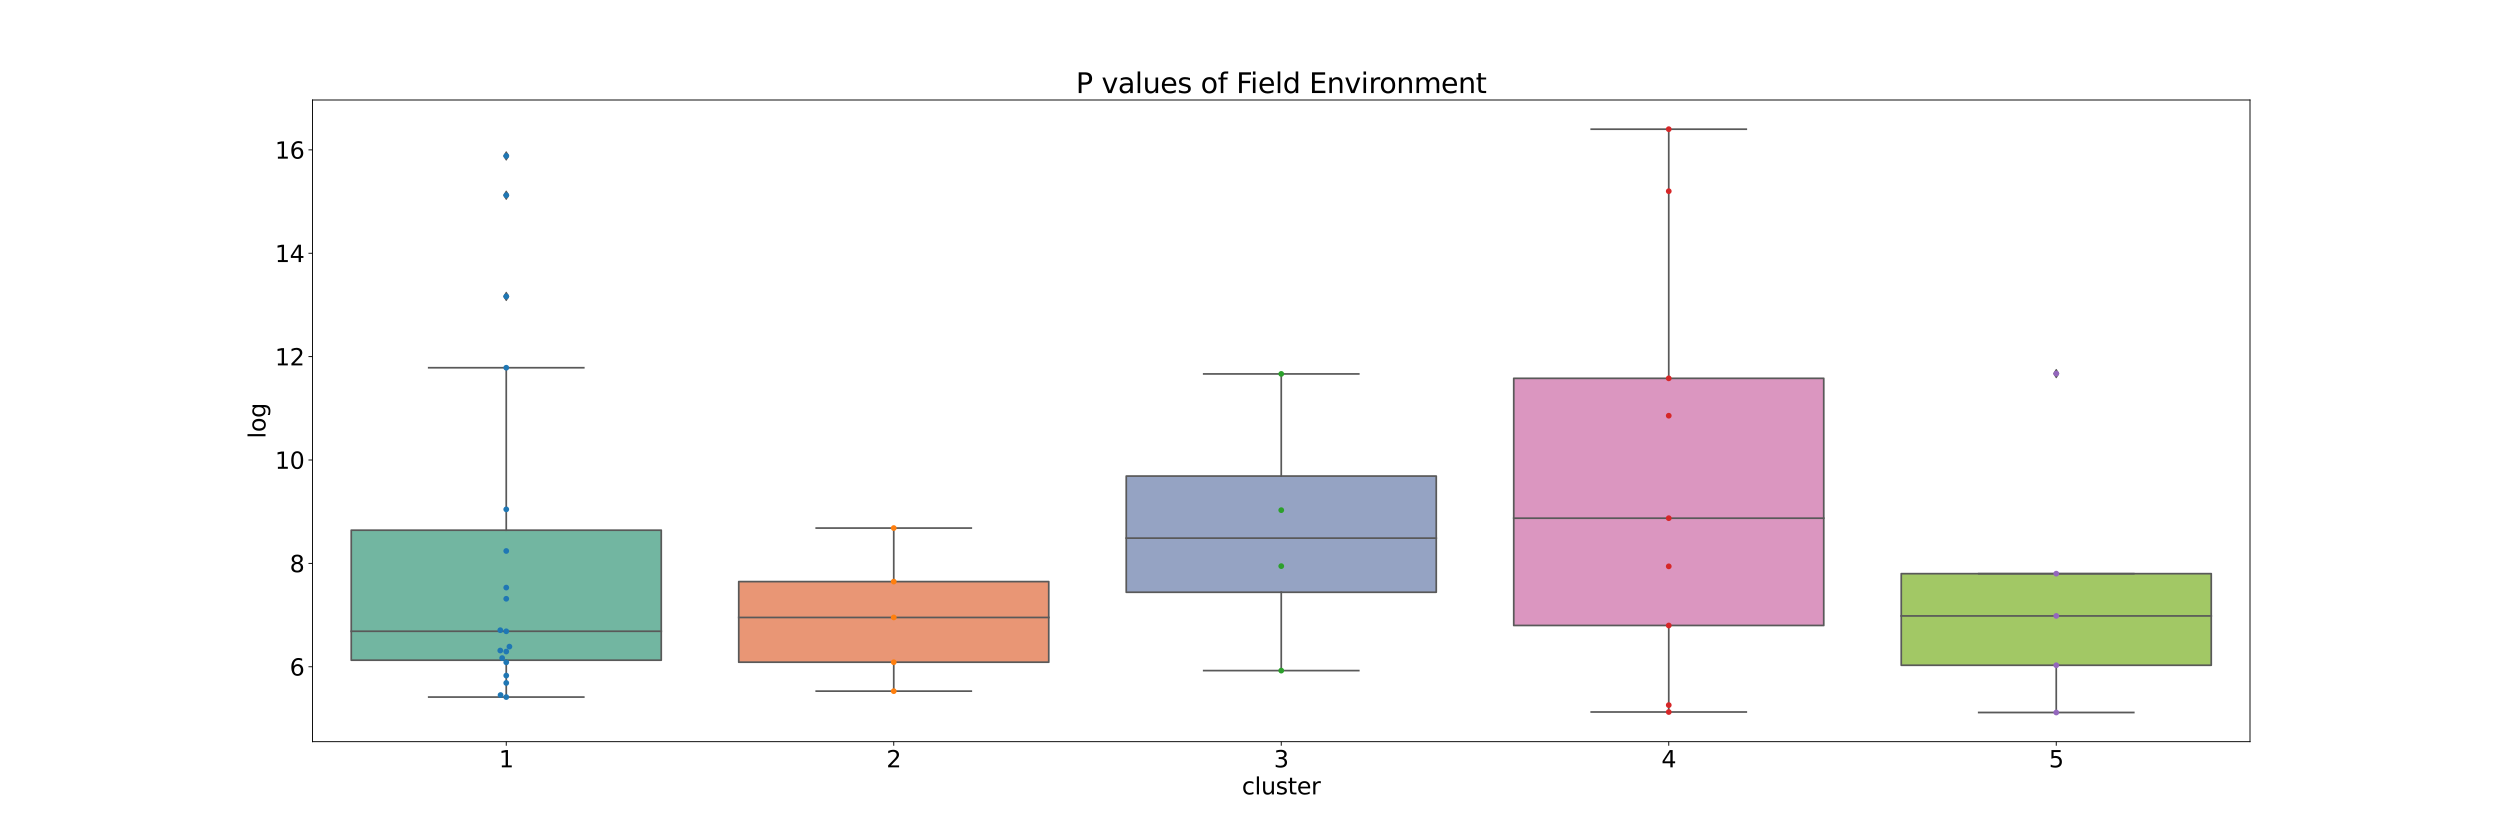 <?xml version="1.0" encoding="utf-8" standalone="no"?>
<!DOCTYPE svg PUBLIC "-//W3C//DTD SVG 1.1//EN"
        "http://www.w3.org/Graphics/SVG/1.1/DTD/svg11.dtd">
<svg xmlns:xlink="http://www.w3.org/1999/xlink" width="2160pt" height="720pt" viewBox="0 0 2160 720"
     xmlns="http://www.w3.org/2000/svg" version="1.1">
    <defs>
        <style type="text/css">*{stroke-linejoin: round; stroke-linecap: butt}</style>
    </defs>
    <g id="figure_1">
        <g id="patch_1">
            <path d="M 0 720
L 2160 720 
L 2160 0 
L 0 0 
z
" style="fill: #ffffff"/>
        </g>
        <g id="axes_1">
            <g id="patch_2">
                <path d="M 270 640.8
L 1944 640.8 
L 1944 86.4 
L 270 86.4 
z
" style="fill: #ffffff"/>
            </g>
            <g id="patch_3">
                <path d="M 303.48 570.416
L 571.32 570.416 
L 571.32 458.065 
L 303.48 458.065 
L 303.48 570.416 
z
" clip-path="url(#p1c75979260)" style="fill: #72b6a1; stroke: #595959; stroke-width: 1.5; stroke-linejoin: miter"/>
            </g>
            <g id="patch_4">
                <path d="M 638.28 572.167
L 906.12 572.167 
L 906.12 502.501 
L 638.28 502.501 
L 638.28 572.167 
z
" clip-path="url(#p1c75979260)" style="fill: #e99675; stroke: #595959; stroke-width: 1.5; stroke-linejoin: miter"/>
            </g>
            <g id="patch_5">
                <path d="M 973.08 511.703
L 1240.92 511.703 
L 1240.92 411.349 
L 973.08 411.349 
L 973.08 511.703 
z
" clip-path="url(#p1c75979260)" style="fill: #95a3c3; stroke: #595959; stroke-width: 1.5; stroke-linejoin: miter"/>
            </g>
            <g id="patch_6">
                <path d="M 1307.88 540.422
L 1575.72 540.422 
L 1575.72 326.877 
L 1307.88 326.877 
L 1307.88 540.422 
z
" clip-path="url(#p1c75979260)" style="fill: #db96c0; stroke: #595959; stroke-width: 1.5; stroke-linejoin: miter"/>
            </g>
            <g id="patch_7">
                <path d="M 1642.68 574.773
L 1910.52 574.773 
L 1910.52 495.636 
L 1642.68 495.636 
L 1642.68 574.773 
z
" clip-path="url(#p1c75979260)" style="fill: #a2c865; stroke: #595959; stroke-width: 1.5; stroke-linejoin: miter"/>
            </g>
            <g id="matplotlib.axis_1">
                <g id="xtick_1">
                    <g id="line2d_1">
                        <defs>
                            <path id="m83ef1fc8b9" d="M 0 0
L 0 3.5 
" style="stroke: #000000; stroke-width: 0.8"/>
                        </defs>
                        <g>
                            <use xlink:href="#m83ef1fc8b9" x="437.4" y="640.8"
                                 style="stroke: #000000; stroke-width: 0.8"/>
                        </g>
                    </g>
                    <g id="text_1">
                        <!-- 1 -->
                        <g transform="translate(431.038 662.997)scale(0.2 -0.2)">
                            <defs>
                                <path id="DejaVuSans-31" d="M 794 531
L 1825 531 
L 1825 4091 
L 703 3866 
L 703 4441 
L 1819 4666 
L 2450 4666 
L 2450 531 
L 3481 531 
L 3481 0 
L 794 0 
L 794 531 
z
" transform="scale(0.016)"/>
                            </defs>
                            <use xlink:href="#DejaVuSans-31"/>
                        </g>
                    </g>
                </g>
                <g id="xtick_2">
                    <g id="line2d_2">
                        <g>
                            <use xlink:href="#m83ef1fc8b9" x="772.2" y="640.8"
                                 style="stroke: #000000; stroke-width: 0.8"/>
                        </g>
                    </g>
                    <g id="text_2">
                        <!-- 2 -->
                        <g transform="translate(765.837 662.997)scale(0.2 -0.2)">
                            <defs>
                                <path id="DejaVuSans-32" d="M 1228 531
L 3431 531 
L 3431 0 
L 469 0 
L 469 531 
Q 828 903 1448 1529 
Q 2069 2156 2228 2338 
Q 2531 2678 2651 2914 
Q 2772 3150 2772 3378 
Q 2772 3750 2511 3984 
Q 2250 4219 1831 4219 
Q 1534 4219 1204 4116 
Q 875 4013 500 3803 
L 500 4441 
Q 881 4594 1212 4672 
Q 1544 4750 1819 4750 
Q 2544 4750 2975 4387 
Q 3406 4025 3406 3419 
Q 3406 3131 3298 2873 
Q 3191 2616 2906 2266 
Q 2828 2175 2409 1742 
Q 1991 1309 1228 531 
z
" transform="scale(0.016)"/>
                            </defs>
                            <use xlink:href="#DejaVuSans-32"/>
                        </g>
                    </g>
                </g>
                <g id="xtick_3">
                    <g id="line2d_3">
                        <g>
                            <use xlink:href="#m83ef1fc8b9" x="1107" y="640.8"
                                 style="stroke: #000000; stroke-width: 0.8"/>
                        </g>
                    </g>
                    <g id="text_3">
                        <!-- 3 -->
                        <g transform="translate(1100.638 662.997)scale(0.2 -0.2)">
                            <defs>
                                <path id="DejaVuSans-33" d="M 2597 2516
Q 3050 2419 3304 2112 
Q 3559 1806 3559 1356 
Q 3559 666 3084 287 
Q 2609 -91 1734 -91 
Q 1441 -91 1130 -33 
Q 819 25 488 141 
L 488 750 
Q 750 597 1062 519 
Q 1375 441 1716 441 
Q 2309 441 2620 675 
Q 2931 909 2931 1356 
Q 2931 1769 2642 2001 
Q 2353 2234 1838 2234 
L 1294 2234 
L 1294 2753 
L 1863 2753 
Q 2328 2753 2575 2939 
Q 2822 3125 2822 3475 
Q 2822 3834 2567 4026 
Q 2313 4219 1838 4219 
Q 1578 4219 1281 4162 
Q 984 4106 628 3988 
L 628 4550 
Q 988 4650 1302 4700 
Q 1616 4750 1894 4750 
Q 2613 4750 3031 4423 
Q 3450 4097 3450 3541 
Q 3450 3153 3228 2886 
Q 3006 2619 2597 2516 
z
" transform="scale(0.016)"/>
                            </defs>
                            <use xlink:href="#DejaVuSans-33"/>
                        </g>
                    </g>
                </g>
                <g id="xtick_4">
                    <g id="line2d_4">
                        <g>
                            <use xlink:href="#m83ef1fc8b9" x="1441.8" y="640.8"
                                 style="stroke: #000000; stroke-width: 0.8"/>
                        </g>
                    </g>
                    <g id="text_4">
                        <!-- 4 -->
                        <g transform="translate(1435.438 662.997)scale(0.2 -0.2)">
                            <defs>
                                <path id="DejaVuSans-34" d="M 2419 4116
L 825 1625 
L 2419 1625 
L 2419 4116 
z
M 2253 4666 
L 3047 4666 
L 3047 1625 
L 3713 1625 
L 3713 1100 
L 3047 1100 
L 3047 0 
L 2419 0 
L 2419 1100 
L 313 1100 
L 313 1709 
L 2253 4666 
z
" transform="scale(0.016)"/>
                            </defs>
                            <use xlink:href="#DejaVuSans-34"/>
                        </g>
                    </g>
                </g>
                <g id="xtick_5">
                    <g id="line2d_5">
                        <g>
                            <use xlink:href="#m83ef1fc8b9" x="1776.6" y="640.8"
                                 style="stroke: #000000; stroke-width: 0.8"/>
                        </g>
                    </g>
                    <g id="text_5">
                        <!-- 5 -->
                        <g transform="translate(1770.237 662.997)scale(0.2 -0.2)">
                            <defs>
                                <path id="DejaVuSans-35" d="M 691 4666
L 3169 4666 
L 3169 4134 
L 1269 4134 
L 1269 2991 
Q 1406 3038 1543 3061 
Q 1681 3084 1819 3084 
Q 2600 3084 3056 2656 
Q 3513 2228 3513 1497 
Q 3513 744 3044 326 
Q 2575 -91 1722 -91 
Q 1428 -91 1123 -41 
Q 819 9 494 109 
L 494 744 
Q 775 591 1075 516 
Q 1375 441 1709 441 
Q 2250 441 2565 725 
Q 2881 1009 2881 1497 
Q 2881 1984 2565 2268 
Q 2250 2553 1709 2553 
Q 1456 2553 1204 2497 
Q 953 2441 691 2322 
L 691 4666 
z
" transform="scale(0.016)"/>
                            </defs>
                            <use xlink:href="#DejaVuSans-35"/>
                        </g>
                    </g>
                </g>
                <g id="text_6">
                    <!-- cluster -->
                    <g transform="translate(1072.992 686.353)scale(0.2 -0.2)">
                        <defs>
                            <path id="DejaVuSans-63" d="M 3122 3366
L 3122 2828 
Q 2878 2963 2633 3030 
Q 2388 3097 2138 3097 
Q 1578 3097 1268 2742 
Q 959 2388 959 1747 
Q 959 1106 1268 751 
Q 1578 397 2138 397 
Q 2388 397 2633 464 
Q 2878 531 3122 666 
L 3122 134 
Q 2881 22 2623 -34 
Q 2366 -91 2075 -91 
Q 1284 -91 818 406 
Q 353 903 353 1747 
Q 353 2603 823 3093 
Q 1294 3584 2113 3584 
Q 2378 3584 2631 3529 
Q 2884 3475 3122 3366 
z
" transform="scale(0.016)"/>
                            <path id="DejaVuSans-6c" d="M 603 4863
L 1178 4863 
L 1178 0 
L 603 0 
L 603 4863 
z
" transform="scale(0.016)"/>
                            <path id="DejaVuSans-75" d="M 544 1381
L 544 3500 
L 1119 3500 
L 1119 1403 
Q 1119 906 1312 657 
Q 1506 409 1894 409 
Q 2359 409 2629 706 
Q 2900 1003 2900 1516 
L 2900 3500 
L 3475 3500 
L 3475 0 
L 2900 0 
L 2900 538 
Q 2691 219 2414 64 
Q 2138 -91 1772 -91 
Q 1169 -91 856 284 
Q 544 659 544 1381 
z
M 1991 3584 
L 1991 3584 
z
" transform="scale(0.016)"/>
                            <path id="DejaVuSans-73" d="M 2834 3397
L 2834 2853 
Q 2591 2978 2328 3040 
Q 2066 3103 1784 3103 
Q 1356 3103 1142 2972 
Q 928 2841 928 2578 
Q 928 2378 1081 2264 
Q 1234 2150 1697 2047 
L 1894 2003 
Q 2506 1872 2764 1633 
Q 3022 1394 3022 966 
Q 3022 478 2636 193 
Q 2250 -91 1575 -91 
Q 1294 -91 989 -36 
Q 684 19 347 128 
L 347 722 
Q 666 556 975 473 
Q 1284 391 1588 391 
Q 1994 391 2212 530 
Q 2431 669 2431 922 
Q 2431 1156 2273 1281 
Q 2116 1406 1581 1522 
L 1381 1569 
Q 847 1681 609 1914 
Q 372 2147 372 2553 
Q 372 3047 722 3315 
Q 1072 3584 1716 3584 
Q 2034 3584 2315 3537 
Q 2597 3491 2834 3397 
z
" transform="scale(0.016)"/>
                            <path id="DejaVuSans-74" d="M 1172 4494
L 1172 3500 
L 2356 3500 
L 2356 3053 
L 1172 3053 
L 1172 1153 
Q 1172 725 1289 603 
Q 1406 481 1766 481 
L 2356 481 
L 2356 0 
L 1766 0 
Q 1100 0 847 248 
Q 594 497 594 1153 
L 594 3053 
L 172 3053 
L 172 3500 
L 594 3500 
L 594 4494 
L 1172 4494 
z
" transform="scale(0.016)"/>
                            <path id="DejaVuSans-65" d="M 3597 1894
L 3597 1613 
L 953 1613 
Q 991 1019 1311 708 
Q 1631 397 2203 397 
Q 2534 397 2845 478 
Q 3156 559 3463 722 
L 3463 178 
Q 3153 47 2828 -22 
Q 2503 -91 2169 -91 
Q 1331 -91 842 396 
Q 353 884 353 1716 
Q 353 2575 817 3079 
Q 1281 3584 2069 3584 
Q 2775 3584 3186 3129 
Q 3597 2675 3597 1894 
z
M 3022 2063 
Q 3016 2534 2758 2815 
Q 2500 3097 2075 3097 
Q 1594 3097 1305 2825 
Q 1016 2553 972 2059 
L 3022 2063 
z
" transform="scale(0.016)"/>
                            <path id="DejaVuSans-72" d="M 2631 2963
Q 2534 3019 2420 3045 
Q 2306 3072 2169 3072 
Q 1681 3072 1420 2755 
Q 1159 2438 1159 1844 
L 1159 0 
L 581 0 
L 581 3500 
L 1159 3500 
L 1159 2956 
Q 1341 3275 1631 3429 
Q 1922 3584 2338 3584 
Q 2397 3584 2469 3576 
Q 2541 3569 2628 3553 
L 2631 2963 
z
" transform="scale(0.016)"/>
                        </defs>
                        <use xlink:href="#DejaVuSans-63"/>
                        <use xlink:href="#DejaVuSans-6c" x="54.98"/>
                        <use xlink:href="#DejaVuSans-75" x="82.764"/>
                        <use xlink:href="#DejaVuSans-73" x="146.143"/>
                        <use xlink:href="#DejaVuSans-74" x="198.242"/>
                        <use xlink:href="#DejaVuSans-65" x="237.451"/>
                        <use xlink:href="#DejaVuSans-72" x="298.975"/>
                    </g>
                </g>
            </g>
            <g id="matplotlib.axis_2">
                <g id="ytick_1">
                    <g id="line2d_6">
                        <defs>
                            <path id="m62da59e910" d="M 0 0
L -3.5 0 
" style="stroke: #000000; stroke-width: 0.8"/>
                        </defs>
                        <g>
                            <use xlink:href="#m62da59e910" x="270" y="576.085"
                                 style="stroke: #000000; stroke-width: 0.8"/>
                        </g>
                    </g>
                    <g id="text_7">
                        <!-- 6 -->
                        <g transform="translate(250.275 583.683)scale(0.2 -0.2)">
                            <defs>
                                <path id="DejaVuSans-36" d="M 2113 2584
Q 1688 2584 1439 2293 
Q 1191 2003 1191 1497 
Q 1191 994 1439 701 
Q 1688 409 2113 409 
Q 2538 409 2786 701 
Q 3034 994 3034 1497 
Q 3034 2003 2786 2293 
Q 2538 2584 2113 2584 
z
M 3366 4563 
L 3366 3988 
Q 3128 4100 2886 4159 
Q 2644 4219 2406 4219 
Q 1781 4219 1451 3797 
Q 1122 3375 1075 2522 
Q 1259 2794 1537 2939 
Q 1816 3084 2150 3084 
Q 2853 3084 3261 2657 
Q 3669 2231 3669 1497 
Q 3669 778 3244 343 
Q 2819 -91 2113 -91 
Q 1303 -91 875 529 
Q 447 1150 447 2328 
Q 447 3434 972 4092 
Q 1497 4750 2381 4750 
Q 2619 4750 2861 4703 
Q 3103 4656 3366 4563 
z
" transform="scale(0.016)"/>
                            </defs>
                            <use xlink:href="#DejaVuSans-36"/>
                        </g>
                    </g>
                </g>
                <g id="ytick_2">
                    <g id="line2d_7">
                        <g>
                            <use xlink:href="#m62da59e910" x="270" y="486.763"
                                 style="stroke: #000000; stroke-width: 0.8"/>
                        </g>
                    </g>
                    <g id="text_8">
                        <!-- 8 -->
                        <g transform="translate(250.275 494.362)scale(0.2 -0.2)">
                            <defs>
                                <path id="DejaVuSans-38" d="M 2034 2216
Q 1584 2216 1326 1975 
Q 1069 1734 1069 1313 
Q 1069 891 1326 650 
Q 1584 409 2034 409 
Q 2484 409 2743 651 
Q 3003 894 3003 1313 
Q 3003 1734 2745 1975 
Q 2488 2216 2034 2216 
z
M 1403 2484 
Q 997 2584 770 2862 
Q 544 3141 544 3541 
Q 544 4100 942 4425 
Q 1341 4750 2034 4750 
Q 2731 4750 3128 4425 
Q 3525 4100 3525 3541 
Q 3525 3141 3298 2862 
Q 3072 2584 2669 2484 
Q 3125 2378 3379 2068 
Q 3634 1759 3634 1313 
Q 3634 634 3220 271 
Q 2806 -91 2034 -91 
Q 1263 -91 848 271 
Q 434 634 434 1313 
Q 434 1759 690 2068 
Q 947 2378 1403 2484 
z
M 1172 3481 
Q 1172 3119 1398 2916 
Q 1625 2713 2034 2713 
Q 2441 2713 2670 2916 
Q 2900 3119 2900 3481 
Q 2900 3844 2670 4047 
Q 2441 4250 2034 4250 
Q 1625 4250 1398 4047 
Q 1172 3844 1172 3481 
z
" transform="scale(0.016)"/>
                            </defs>
                            <use xlink:href="#DejaVuSans-38"/>
                        </g>
                    </g>
                </g>
                <g id="ytick_3">
                    <g id="line2d_8">
                        <g>
                            <use xlink:href="#m62da59e910" x="270" y="397.442"
                                 style="stroke: #000000; stroke-width: 0.8"/>
                        </g>
                    </g>
                    <g id="text_9">
                        <!-- 10 -->
                        <g transform="translate(237.55 405.041)scale(0.2 -0.2)">
                            <defs>
                                <path id="DejaVuSans-30" d="M 2034 4250
Q 1547 4250 1301 3770 
Q 1056 3291 1056 2328 
Q 1056 1369 1301 889 
Q 1547 409 2034 409 
Q 2525 409 2770 889 
Q 3016 1369 3016 2328 
Q 3016 3291 2770 3770 
Q 2525 4250 2034 4250 
z
M 2034 4750 
Q 2819 4750 3233 4129 
Q 3647 3509 3647 2328 
Q 3647 1150 3233 529 
Q 2819 -91 2034 -91 
Q 1250 -91 836 529 
Q 422 1150 422 2328 
Q 422 3509 836 4129 
Q 1250 4750 2034 4750 
z
" transform="scale(0.016)"/>
                            </defs>
                            <use xlink:href="#DejaVuSans-31"/>
                            <use xlink:href="#DejaVuSans-30" x="63.623"/>
                        </g>
                    </g>
                </g>
                <g id="ytick_4">
                    <g id="line2d_9">
                        <g>
                            <use xlink:href="#m62da59e910" x="270" y="308.121"
                                 style="stroke: #000000; stroke-width: 0.8"/>
                        </g>
                    </g>
                    <g id="text_10">
                        <!-- 12 -->
                        <g transform="translate(237.55 315.72)scale(0.2 -0.2)">
                            <use xlink:href="#DejaVuSans-31"/>
                            <use xlink:href="#DejaVuSans-32" x="63.623"/>
                        </g>
                    </g>
                </g>
                <g id="ytick_5">
                    <g id="line2d_10">
                        <g>
                            <use xlink:href="#m62da59e910" x="270" y="218.8"
                                 style="stroke: #000000; stroke-width: 0.8"/>
                        </g>
                    </g>
                    <g id="text_11">
                        <!-- 14 -->
                        <g transform="translate(237.55 226.399)scale(0.2 -0.2)">
                            <use xlink:href="#DejaVuSans-31"/>
                            <use xlink:href="#DejaVuSans-34" x="63.623"/>
                        </g>
                    </g>
                </g>
                <g id="ytick_6">
                    <g id="line2d_11">
                        <g>
                            <use xlink:href="#m62da59e910" x="270" y="129.479"
                                 style="stroke: #000000; stroke-width: 0.8"/>
                        </g>
                    </g>
                    <g id="text_12">
                        <!-- 16 -->
                        <g transform="translate(237.55 137.078)scale(0.2 -0.2)">
                            <use xlink:href="#DejaVuSans-31"/>
                            <use xlink:href="#DejaVuSans-36" x="63.623"/>
                        </g>
                    </g>
                </g>
                <g id="text_13">
                    <!-- log -->
                    <g transform="translate(229.391 378.845)rotate(-90)scale(0.2 -0.2)">
                        <defs>
                            <path id="DejaVuSans-6f" d="M 1959 3097
Q 1497 3097 1228 2736 
Q 959 2375 959 1747 
Q 959 1119 1226 758 
Q 1494 397 1959 397 
Q 2419 397 2687 759 
Q 2956 1122 2956 1747 
Q 2956 2369 2687 2733 
Q 2419 3097 1959 3097 
z
M 1959 3584 
Q 2709 3584 3137 3096 
Q 3566 2609 3566 1747 
Q 3566 888 3137 398 
Q 2709 -91 1959 -91 
Q 1206 -91 779 398 
Q 353 888 353 1747 
Q 353 2609 779 3096 
Q 1206 3584 1959 3584 
z
" transform="scale(0.016)"/>
                            <path id="DejaVuSans-67" d="M 2906 1791
Q 2906 2416 2648 2759 
Q 2391 3103 1925 3103 
Q 1463 3103 1205 2759 
Q 947 2416 947 1791 
Q 947 1169 1205 825 
Q 1463 481 1925 481 
Q 2391 481 2648 825 
Q 2906 1169 2906 1791 
z
M 3481 434 
Q 3481 -459 3084 -895 
Q 2688 -1331 1869 -1331 
Q 1566 -1331 1297 -1286 
Q 1028 -1241 775 -1147 
L 775 -588 
Q 1028 -725 1275 -790 
Q 1522 -856 1778 -856 
Q 2344 -856 2625 -561 
Q 2906 -266 2906 331 
L 2906 616 
Q 2728 306 2450 153 
Q 2172 0 1784 0 
Q 1141 0 747 490 
Q 353 981 353 1791 
Q 353 2603 747 3093 
Q 1141 3584 1784 3584 
Q 2172 3584 2450 3431 
Q 2728 3278 2906 2969 
L 2906 3500 
L 3481 3500 
L 3481 434 
z
" transform="scale(0.016)"/>
                        </defs>
                        <use xlink:href="#DejaVuSans-6c"/>
                        <use xlink:href="#DejaVuSans-6f" x="27.783"/>
                        <use xlink:href="#DejaVuSans-67" x="88.965"/>
                    </g>
                </g>
            </g>
            <g id="line2d_12">
                <path d="M 437.4 570.416
L 437.4 602.272 
" clip-path="url(#p1c75979260)" style="fill: none; stroke: #595959; stroke-width: 1.5; stroke-linecap: square"/>
            </g>
            <g id="line2d_13">
                <path d="M 437.4 458.065
L 437.4 317.716 
" clip-path="url(#p1c75979260)" style="fill: none; stroke: #595959; stroke-width: 1.5; stroke-linecap: square"/>
            </g>
            <g id="line2d_14">
                <path d="M 370.44 602.272
L 504.36 602.272 
" clip-path="url(#p1c75979260)" style="fill: none; stroke: #595959; stroke-width: 1.5; stroke-linecap: square"/>
            </g>
            <g id="line2d_15">
                <path d="M 370.44 317.716
L 504.36 317.716 
" clip-path="url(#p1c75979260)" style="fill: none; stroke: #595959; stroke-width: 1.5; stroke-linecap: square"/>
            </g>
            <g id="line2d_16">
                <defs>
                    <path id="md2e45f676c" d="M -0 3.536
L 2.121 0 
L -0 -3.536 
L -2.121 -0 
z
" style="stroke: #595959; stroke-linejoin: miter"/>
                </defs>
                <g clip-path="url(#p1c75979260)">
                    <use xlink:href="#md2e45f676c" x="437.4" y="134.731"
                         style="fill: #595959; stroke: #595959; stroke-linejoin: miter"/>
                    <use xlink:href="#md2e45f676c" x="437.4" y="256.108"
                         style="fill: #595959; stroke: #595959; stroke-linejoin: miter"/>
                    <use xlink:href="#md2e45f676c" x="437.4" y="168.689"
                         style="fill: #595959; stroke: #595959; stroke-linejoin: miter"/>
                </g>
            </g>
            <g id="line2d_17">
                <path d="M 772.2 572.167
L 772.2 597.165 
" clip-path="url(#p1c75979260)" style="fill: none; stroke: #595959; stroke-width: 1.5; stroke-linecap: square"/>
            </g>
            <g id="line2d_18">
                <path d="M 772.2 502.501
L 772.2 456.233 
" clip-path="url(#p1c75979260)" style="fill: none; stroke: #595959; stroke-width: 1.5; stroke-linecap: square"/>
            </g>
            <g id="line2d_19">
                <path d="M 705.24 597.165
L 839.16 597.165 
" clip-path="url(#p1c75979260)" style="fill: none; stroke: #595959; stroke-width: 1.5; stroke-linecap: square"/>
            </g>
            <g id="line2d_20">
                <path d="M 705.24 456.233
L 839.16 456.233 
" clip-path="url(#p1c75979260)" style="fill: none; stroke: #595959; stroke-width: 1.5; stroke-linecap: square"/>
            </g>
            <g id="line2d_21"/>
            <g id="line2d_22">
                <path d="M 1107 511.703
L 1107 579.41 
" clip-path="url(#p1c75979260)" style="fill: none; stroke: #595959; stroke-width: 1.5; stroke-linecap: square"/>
            </g>
            <g id="line2d_23">
                <path d="M 1107 411.349
L 1107 323.058 
" clip-path="url(#p1c75979260)" style="fill: none; stroke: #595959; stroke-width: 1.5; stroke-linecap: square"/>
            </g>
            <g id="line2d_24">
                <path d="M 1040.04 579.41
L 1173.96 579.41 
" clip-path="url(#p1c75979260)" style="fill: none; stroke: #595959; stroke-width: 1.5; stroke-linecap: square"/>
            </g>
            <g id="line2d_25">
                <path d="M 1040.04 323.058
L 1173.96 323.058 
" clip-path="url(#p1c75979260)" style="fill: none; stroke: #595959; stroke-width: 1.5; stroke-linecap: square"/>
            </g>
            <g id="line2d_26"/>
            <g id="line2d_27">
                <path d="M 1441.8 540.422
L 1441.8 615.189 
" clip-path="url(#p1c75979260)" style="fill: none; stroke: #595959; stroke-width: 1.5; stroke-linecap: square"/>
            </g>
            <g id="line2d_28">
                <path d="M 1441.8 326.877
L 1441.8 111.6 
" clip-path="url(#p1c75979260)" style="fill: none; stroke: #595959; stroke-width: 1.5; stroke-linecap: square"/>
            </g>
            <g id="line2d_29">
                <path d="M 1374.84 615.189
L 1508.76 615.189 
" clip-path="url(#p1c75979260)" style="fill: none; stroke: #595959; stroke-width: 1.5; stroke-linecap: square"/>
            </g>
            <g id="line2d_30">
                <path d="M 1374.84 111.6
L 1508.76 111.6 
" clip-path="url(#p1c75979260)" style="fill: none; stroke: #595959; stroke-width: 1.5; stroke-linecap: square"/>
            </g>
            <g id="line2d_31"/>
            <g id="line2d_32">
                <path d="M 1776.6 574.773
L 1776.6 615.6 
" clip-path="url(#p1c75979260)" style="fill: none; stroke: #595959; stroke-width: 1.5; stroke-linecap: square"/>
            </g>
            <g id="line2d_33">
                <path d="M 1776.6 495.636
L 1776.6 495.636 
" clip-path="url(#p1c75979260)" style="fill: none; stroke: #595959; stroke-width: 1.5; stroke-linecap: square"/>
            </g>
            <g id="line2d_34">
                <path d="M 1709.64 615.6
L 1843.56 615.6 
" clip-path="url(#p1c75979260)" style="fill: none; stroke: #595959; stroke-width: 1.5; stroke-linecap: square"/>
            </g>
            <g id="line2d_35">
                <path d="M 1709.64 495.636
L 1843.56 495.636 
" clip-path="url(#p1c75979260)" style="fill: none; stroke: #595959; stroke-width: 1.5; stroke-linecap: square"/>
            </g>
            <g id="line2d_36">
                <g clip-path="url(#p1c75979260)">
                    <use xlink:href="#md2e45f676c" x="1776.6" y="322.787"
                         style="fill: #595959; stroke: #595959; stroke-linejoin: miter"/>
                </g>
            </g>
            <g id="line2d_37">
                <path d="M 303.48 545.442
L 571.32 545.442 
" clip-path="url(#p1c75979260)" style="fill: none; stroke: #595959; stroke-width: 1.5; stroke-linecap: square"/>
            </g>
            <g id="line2d_38">
                <path d="M 638.28 533.466
L 906.12 533.466 
" clip-path="url(#p1c75979260)" style="fill: none; stroke: #595959; stroke-width: 1.5; stroke-linecap: square"/>
            </g>
            <g id="line2d_39">
                <path d="M 973.08 464.956
L 1240.92 464.956 
" clip-path="url(#p1c75979260)" style="fill: none; stroke: #595959; stroke-width: 1.5; stroke-linecap: square"/>
            </g>
            <g id="line2d_40">
                <path d="M 1307.88 447.707
L 1575.72 447.707 
" clip-path="url(#p1c75979260)" style="fill: none; stroke: #595959; stroke-width: 1.5; stroke-linecap: square"/>
            </g>
            <g id="line2d_41">
                <path d="M 1642.68 532.147
L 1910.52 532.147 
" clip-path="url(#p1c75979260)" style="fill: none; stroke: #595959; stroke-width: 1.5; stroke-linecap: square"/>
            </g>
            <g id="patch_8">
                <path d="M 270 640.8
L 270 86.4 
" style="fill: none; stroke: #000000; stroke-width: 0.8; stroke-linejoin: miter; stroke-linecap: square"/>
            </g>
            <g id="patch_9">
                <path d="M 1944 640.8
L 1944 86.4 
" style="fill: none; stroke: #000000; stroke-width: 0.8; stroke-linejoin: miter; stroke-linecap: square"/>
            </g>
            <g id="patch_10">
                <path d="M 270 640.8
L 1944 640.8 
" style="fill: none; stroke: #000000; stroke-width: 0.8; stroke-linejoin: miter; stroke-linecap: square"/>
            </g>
            <g id="patch_11">
                <path d="M 270 86.4
L 1944 86.4 
" style="fill: none; stroke: #000000; stroke-width: 0.8; stroke-linejoin: miter; stroke-linecap: square"/>
            </g>
            <g id="PathCollection_1">
                <defs>
                    <path id="C0_0_8c1bb9582a" d="M 0 2.5
C 0.663 2.5 1.299 2.237 1.768 1.768 
C 2.237 1.299 2.5 0.663 2.5 -0 
C 2.5 -0.663 2.237 -1.299 1.768 -1.768 
C 1.299 -2.237 0.663 -2.5 0 -2.5 
C -0.663 -2.5 -1.299 -2.237 -1.768 -1.768 
C -2.237 -1.299 -2.5 -0.663 -2.5 0 
C -2.5 0.663 -2.237 1.299 -1.768 1.768 
C -1.299 2.237 -0.663 2.5 0 2.5 
z
"/>
                </defs>
                <g clip-path="url(#p1c75979260)">
                    <use xlink:href="#C0_0_8c1bb9582a" x="437.4" y="602.272" style="fill: #1f77b4"/>
                </g>
                <g clip-path="url(#p1c75979260)">
                    <use xlink:href="#C0_0_8c1bb9582a" x="432.489" y="600.504" style="fill: #1f77b4"/>
                </g>
                <g clip-path="url(#p1c75979260)">
                    <use xlink:href="#C0_0_8c1bb9582a" x="437.4" y="590.055" style="fill: #1f77b4"/>
                </g>
                <g clip-path="url(#p1c75979260)">
                    <use xlink:href="#C0_0_8c1bb9582a" x="437.4" y="583.689" style="fill: #1f77b4"/>
                </g>
                <g clip-path="url(#p1c75979260)">
                    <use xlink:href="#C0_0_8c1bb9582a" x="437.4" y="572.261" style="fill: #1f77b4"/>
                </g>
                <g clip-path="url(#p1c75979260)">
                    <use xlink:href="#C0_0_8c1bb9582a" x="433.859" y="568.57" style="fill: #1f77b4"/>
                </g>
                <g clip-path="url(#p1c75979260)">
                    <use xlink:href="#C0_0_8c1bb9582a" x="437.4" y="562.937" style="fill: #1f77b4"/>
                </g>
                <g clip-path="url(#p1c75979260)">
                    <use xlink:href="#C0_0_8c1bb9582a" x="432.233" y="562.054" style="fill: #1f77b4"/>
                </g>
                <g clip-path="url(#p1c75979260)">
                    <use xlink:href="#C0_0_8c1bb9582a" x="440.141" y="558.673" style="fill: #1f77b4"/>
                </g>
                <g clip-path="url(#p1c75979260)">
                    <use xlink:href="#C0_0_8c1bb9582a" x="437.4" y="545.442" style="fill: #1f77b4"/>
                </g>
                <g clip-path="url(#p1c75979260)">
                    <use xlink:href="#C0_0_8c1bb9582a" x="432.247" y="544.486" style="fill: #1f77b4"/>
                </g>
                <g clip-path="url(#p1c75979260)">
                    <use xlink:href="#C0_0_8c1bb9582a" x="437.4" y="517.346" style="fill: #1f77b4"/>
                </g>
                <g clip-path="url(#p1c75979260)">
                    <use xlink:href="#C0_0_8c1bb9582a" x="437.4" y="507.68" style="fill: #1f77b4"/>
                </g>
                <g clip-path="url(#p1c75979260)">
                    <use xlink:href="#C0_0_8c1bb9582a" x="437.4" y="476.051" style="fill: #1f77b4"/>
                </g>
                <g clip-path="url(#p1c75979260)">
                    <use xlink:href="#C0_0_8c1bb9582a" x="437.4" y="440.079" style="fill: #1f77b4"/>
                </g>
                <g clip-path="url(#p1c75979260)">
                    <use xlink:href="#C0_0_8c1bb9582a" x="437.4" y="317.716" style="fill: #1f77b4"/>
                </g>
                <g clip-path="url(#p1c75979260)">
                    <use xlink:href="#C0_0_8c1bb9582a" x="437.4" y="256.108" style="fill: #1f77b4"/>
                </g>
                <g clip-path="url(#p1c75979260)">
                    <use xlink:href="#C0_0_8c1bb9582a" x="437.4" y="168.689" style="fill: #1f77b4"/>
                </g>
                <g clip-path="url(#p1c75979260)">
                    <use xlink:href="#C0_0_8c1bb9582a" x="437.4" y="134.731" style="fill: #1f77b4"/>
                </g>
            </g>
            <g id="PathCollection_2">
                <defs>
                    <path id="C1_0_18e8d9a4dc" d="M 0 2.5
C 0.663 2.5 1.299 2.237 1.768 1.768 
C 2.237 1.299 2.5 0.663 2.5 -0 
C 2.5 -0.663 2.237 -1.299 1.768 -1.768 
C 1.299 -2.237 0.663 -2.5 0 -2.5 
C -0.663 -2.5 -1.299 -2.237 -1.768 -1.768 
C -2.237 -1.299 -2.5 -0.663 -2.5 0 
C -2.5 0.663 -2.237 1.299 -1.768 1.768 
C -1.299 2.237 -0.663 2.5 0 2.5 
z
"/>
                </defs>
                <g clip-path="url(#p1c75979260)">
                    <use xlink:href="#C1_0_18e8d9a4dc" x="772.2" y="597.165" style="fill: #ff7f0e"/>
                </g>
                <g clip-path="url(#p1c75979260)">
                    <use xlink:href="#C1_0_18e8d9a4dc" x="772.2" y="572.167" style="fill: #ff7f0e"/>
                </g>
                <g clip-path="url(#p1c75979260)">
                    <use xlink:href="#C1_0_18e8d9a4dc" x="772.2" y="533.466" style="fill: #ff7f0e"/>
                </g>
                <g clip-path="url(#p1c75979260)">
                    <use xlink:href="#C1_0_18e8d9a4dc" x="772.2" y="502.501" style="fill: #ff7f0e"/>
                </g>
                <g clip-path="url(#p1c75979260)">
                    <use xlink:href="#C1_0_18e8d9a4dc" x="772.2" y="456.233" style="fill: #ff7f0e"/>
                </g>
            </g>
            <g id="PathCollection_3">
                <defs>
                    <path id="C2_0_5a7aad6306" d="M 0 2.5
C 0.663 2.5 1.299 2.237 1.768 1.768 
C 2.237 1.299 2.5 0.663 2.5 -0 
C 2.5 -0.663 2.237 -1.299 1.768 -1.768 
C 1.299 -2.237 0.663 -2.5 0 -2.5 
C -0.663 -2.5 -1.299 -2.237 -1.768 -1.768 
C -2.237 -1.299 -2.5 -0.663 -2.5 0 
C -2.5 0.663 -2.237 1.299 -1.768 1.768 
C -1.299 2.237 -0.663 2.5 0 2.5 
z
"/>
                </defs>
                <g clip-path="url(#p1c75979260)">
                    <use xlink:href="#C2_0_5a7aad6306" x="1107" y="579.41" style="fill: #2ca02c"/>
                </g>
                <g clip-path="url(#p1c75979260)">
                    <use xlink:href="#C2_0_5a7aad6306" x="1107" y="489.134" style="fill: #2ca02c"/>
                </g>
                <g clip-path="url(#p1c75979260)">
                    <use xlink:href="#C2_0_5a7aad6306" x="1107" y="440.779" style="fill: #2ca02c"/>
                </g>
                <g clip-path="url(#p1c75979260)">
                    <use xlink:href="#C2_0_5a7aad6306" x="1107" y="323.058" style="fill: #2ca02c"/>
                </g>
            </g>
            <g id="PathCollection_4">
                <defs>
                    <path id="C3_0_c556932389" d="M 0 2.5
C 0.663 2.5 1.299 2.237 1.768 1.768 
C 2.237 1.299 2.5 0.663 2.5 -0 
C 2.5 -0.663 2.237 -1.299 1.768 -1.768 
C 1.299 -2.237 0.663 -2.5 0 -2.5 
C -0.663 -2.5 -1.299 -2.237 -1.768 -1.768 
C -2.237 -1.299 -2.5 -0.663 -2.5 0 
C -2.5 0.663 -2.237 1.299 -1.768 1.768 
C -1.299 2.237 -0.663 2.5 0 2.5 
z
"/>
                </defs>
                <g clip-path="url(#p1c75979260)">
                    <use xlink:href="#C3_0_c556932389" x="1441.8" y="615.189" style="fill: #d62728"/>
                </g>
                <g clip-path="url(#p1c75979260)">
                    <use xlink:href="#C3_0_c556932389" x="1441.8" y="609.204" style="fill: #d62728"/>
                </g>
                <g clip-path="url(#p1c75979260)">
                    <use xlink:href="#C3_0_c556932389" x="1441.8" y="540.422" style="fill: #d62728"/>
                </g>
                <g clip-path="url(#p1c75979260)">
                    <use xlink:href="#C3_0_c556932389" x="1441.8" y="489.322" style="fill: #d62728"/>
                </g>
                <g clip-path="url(#p1c75979260)">
                    <use xlink:href="#C3_0_c556932389" x="1441.8" y="447.707" style="fill: #d62728"/>
                </g>
                <g clip-path="url(#p1c75979260)">
                    <use xlink:href="#C3_0_c556932389" x="1441.8" y="359.169" style="fill: #d62728"/>
                </g>
                <g clip-path="url(#p1c75979260)">
                    <use xlink:href="#C3_0_c556932389" x="1441.8" y="326.877" style="fill: #d62728"/>
                </g>
                <g clip-path="url(#p1c75979260)">
                    <use xlink:href="#C3_0_c556932389" x="1441.8" y="165.194" style="fill: #d62728"/>
                </g>
                <g clip-path="url(#p1c75979260)">
                    <use xlink:href="#C3_0_c556932389" x="1441.8" y="111.6" style="fill: #d62728"/>
                </g>
            </g>
            <g id="PathCollection_5">
                <defs>
                    <path id="C4_0_28eab55d1c" d="M 0 2.5
C 0.663 2.5 1.299 2.237 1.768 1.768 
C 2.237 1.299 2.5 0.663 2.5 -0 
C 2.5 -0.663 2.237 -1.299 1.768 -1.768 
C 1.299 -2.237 0.663 -2.5 0 -2.5 
C -0.663 -2.5 -1.299 -2.237 -1.768 -1.768 
C -2.237 -1.299 -2.5 -0.663 -2.5 0 
C -2.5 0.663 -2.237 1.299 -1.768 1.768 
C -1.299 2.237 -0.663 2.5 0 2.5 
z
"/>
                </defs>
                <g clip-path="url(#p1c75979260)">
                    <use xlink:href="#C4_0_28eab55d1c" x="1776.6" y="615.6" style="fill: #9467bd"/>
                </g>
                <g clip-path="url(#p1c75979260)">
                    <use xlink:href="#C4_0_28eab55d1c" x="1776.6" y="574.773" style="fill: #9467bd"/>
                </g>
                <g clip-path="url(#p1c75979260)">
                    <use xlink:href="#C4_0_28eab55d1c" x="1776.6" y="532.147" style="fill: #9467bd"/>
                </g>
                <g clip-path="url(#p1c75979260)">
                    <use xlink:href="#C4_0_28eab55d1c" x="1776.6" y="495.636" style="fill: #9467bd"/>
                </g>
                <g clip-path="url(#p1c75979260)">
                    <use xlink:href="#C4_0_28eab55d1c" x="1776.6" y="322.787" style="fill: #9467bd"/>
                </g>
            </g>
            <g id="text_14">
                <!-- P values of Field Environment -->
                <g transform="translate(929.595 80.4)scale(0.24 -0.24)">
                    <defs>
                        <path id="DejaVuSans-50" d="M 1259 4147
L 1259 2394 
L 2053 2394 
Q 2494 2394 2734 2622 
Q 2975 2850 2975 3272 
Q 2975 3691 2734 3919 
Q 2494 4147 2053 4147 
L 1259 4147 
z
M 628 4666 
L 2053 4666 
Q 2838 4666 3239 4311 
Q 3641 3956 3641 3272 
Q 3641 2581 3239 2228 
Q 2838 1875 2053 1875 
L 1259 1875 
L 1259 0 
L 628 0 
L 628 4666 
z
" transform="scale(0.016)"/>
                        <path id="DejaVuSans-20" transform="scale(0.016)"/>
                        <path id="DejaVuSans-76" d="M 191 3500
L 800 3500 
L 1894 563 
L 2988 3500 
L 3597 3500 
L 2284 0 
L 1503 0 
L 191 3500 
z
" transform="scale(0.016)"/>
                        <path id="DejaVuSans-61" d="M 2194 1759
Q 1497 1759 1228 1600 
Q 959 1441 959 1056 
Q 959 750 1161 570 
Q 1363 391 1709 391 
Q 2188 391 2477 730 
Q 2766 1069 2766 1631 
L 2766 1759 
L 2194 1759 
z
M 3341 1997 
L 3341 0 
L 2766 0 
L 2766 531 
Q 2569 213 2275 61 
Q 1981 -91 1556 -91 
Q 1019 -91 701 211 
Q 384 513 384 1019 
Q 384 1609 779 1909 
Q 1175 2209 1959 2209 
L 2766 2209 
L 2766 2266 
Q 2766 2663 2505 2880 
Q 2244 3097 1772 3097 
Q 1472 3097 1187 3025 
Q 903 2953 641 2809 
L 641 3341 
Q 956 3463 1253 3523 
Q 1550 3584 1831 3584 
Q 2591 3584 2966 3190 
Q 3341 2797 3341 1997 
z
" transform="scale(0.016)"/>
                        <path id="DejaVuSans-66" d="M 2375 4863
L 2375 4384 
L 1825 4384 
Q 1516 4384 1395 4259 
Q 1275 4134 1275 3809 
L 1275 3500 
L 2222 3500 
L 2222 3053 
L 1275 3053 
L 1275 0 
L 697 0 
L 697 3053 
L 147 3053 
L 147 3500 
L 697 3500 
L 697 3744 
Q 697 4328 969 4595 
Q 1241 4863 1831 4863 
L 2375 4863 
z
" transform="scale(0.016)"/>
                        <path id="DejaVuSans-46" d="M 628 4666
L 3309 4666 
L 3309 4134 
L 1259 4134 
L 1259 2759 
L 3109 2759 
L 3109 2228 
L 1259 2228 
L 1259 0 
L 628 0 
L 628 4666 
z
" transform="scale(0.016)"/>
                        <path id="DejaVuSans-69" d="M 603 3500
L 1178 3500 
L 1178 0 
L 603 0 
L 603 3500 
z
M 603 4863 
L 1178 4863 
L 1178 4134 
L 603 4134 
L 603 4863 
z
" transform="scale(0.016)"/>
                        <path id="DejaVuSans-64" d="M 2906 2969
L 2906 4863 
L 3481 4863 
L 3481 0 
L 2906 0 
L 2906 525 
Q 2725 213 2448 61 
Q 2172 -91 1784 -91 
Q 1150 -91 751 415 
Q 353 922 353 1747 
Q 353 2572 751 3078 
Q 1150 3584 1784 3584 
Q 2172 3584 2448 3432 
Q 2725 3281 2906 2969 
z
M 947 1747 
Q 947 1113 1208 752 
Q 1469 391 1925 391 
Q 2381 391 2643 752 
Q 2906 1113 2906 1747 
Q 2906 2381 2643 2742 
Q 2381 3103 1925 3103 
Q 1469 3103 1208 2742 
Q 947 2381 947 1747 
z
" transform="scale(0.016)"/>
                        <path id="DejaVuSans-45" d="M 628 4666
L 3578 4666 
L 3578 4134 
L 1259 4134 
L 1259 2753 
L 3481 2753 
L 3481 2222 
L 1259 2222 
L 1259 531 
L 3634 531 
L 3634 0 
L 628 0 
L 628 4666 
z
" transform="scale(0.016)"/>
                        <path id="DejaVuSans-6e" d="M 3513 2113
L 3513 0 
L 2938 0 
L 2938 2094 
Q 2938 2591 2744 2837 
Q 2550 3084 2163 3084 
Q 1697 3084 1428 2787 
Q 1159 2491 1159 1978 
L 1159 0 
L 581 0 
L 581 3500 
L 1159 3500 
L 1159 2956 
Q 1366 3272 1645 3428 
Q 1925 3584 2291 3584 
Q 2894 3584 3203 3211 
Q 3513 2838 3513 2113 
z
" transform="scale(0.016)"/>
                        <path id="DejaVuSans-6d" d="M 3328 2828
Q 3544 3216 3844 3400 
Q 4144 3584 4550 3584 
Q 5097 3584 5394 3201 
Q 5691 2819 5691 2113 
L 5691 0 
L 5113 0 
L 5113 2094 
Q 5113 2597 4934 2840 
Q 4756 3084 4391 3084 
Q 3944 3084 3684 2787 
Q 3425 2491 3425 1978 
L 3425 0 
L 2847 0 
L 2847 2094 
Q 2847 2600 2669 2842 
Q 2491 3084 2119 3084 
Q 1678 3084 1418 2786 
Q 1159 2488 1159 1978 
L 1159 0 
L 581 0 
L 581 3500 
L 1159 3500 
L 1159 2956 
Q 1356 3278 1631 3431 
Q 1906 3584 2284 3584 
Q 2666 3584 2933 3390 
Q 3200 3197 3328 2828 
z
" transform="scale(0.016)"/>
                    </defs>
                    <use xlink:href="#DejaVuSans-50"/>
                    <use xlink:href="#DejaVuSans-20" x="60.303"/>
                    <use xlink:href="#DejaVuSans-76" x="92.09"/>
                    <use xlink:href="#DejaVuSans-61" x="151.27"/>
                    <use xlink:href="#DejaVuSans-6c" x="212.549"/>
                    <use xlink:href="#DejaVuSans-75" x="240.332"/>
                    <use xlink:href="#DejaVuSans-65" x="303.711"/>
                    <use xlink:href="#DejaVuSans-73" x="365.234"/>
                    <use xlink:href="#DejaVuSans-20" x="417.334"/>
                    <use xlink:href="#DejaVuSans-6f" x="449.121"/>
                    <use xlink:href="#DejaVuSans-66" x="510.303"/>
                    <use xlink:href="#DejaVuSans-20" x="545.508"/>
                    <use xlink:href="#DejaVuSans-46" x="577.295"/>
                    <use xlink:href="#DejaVuSans-69" x="627.564"/>
                    <use xlink:href="#DejaVuSans-65" x="655.348"/>
                    <use xlink:href="#DejaVuSans-6c" x="716.871"/>
                    <use xlink:href="#DejaVuSans-64" x="744.654"/>
                    <use xlink:href="#DejaVuSans-20" x="808.131"/>
                    <use xlink:href="#DejaVuSans-45" x="839.918"/>
                    <use xlink:href="#DejaVuSans-6e" x="903.102"/>
                    <use xlink:href="#DejaVuSans-76" x="966.48"/>
                    <use xlink:href="#DejaVuSans-69" x="1025.66"/>
                    <use xlink:href="#DejaVuSans-72" x="1053.443"/>
                    <use xlink:href="#DejaVuSans-6f" x="1092.307"/>
                    <use xlink:href="#DejaVuSans-6e" x="1153.488"/>
                    <use xlink:href="#DejaVuSans-6d" x="1216.867"/>
                    <use xlink:href="#DejaVuSans-65" x="1314.279"/>
                    <use xlink:href="#DejaVuSans-6e" x="1375.803"/>
                    <use xlink:href="#DejaVuSans-74" x="1439.182"/>
                </g>
            </g>
        </g>
    </g>
    <defs>
        <clipPath id="p1c75979260">
            <rect x="270" y="86.4" width="1674" height="554.4"/>
        </clipPath>
    </defs>
</svg>
